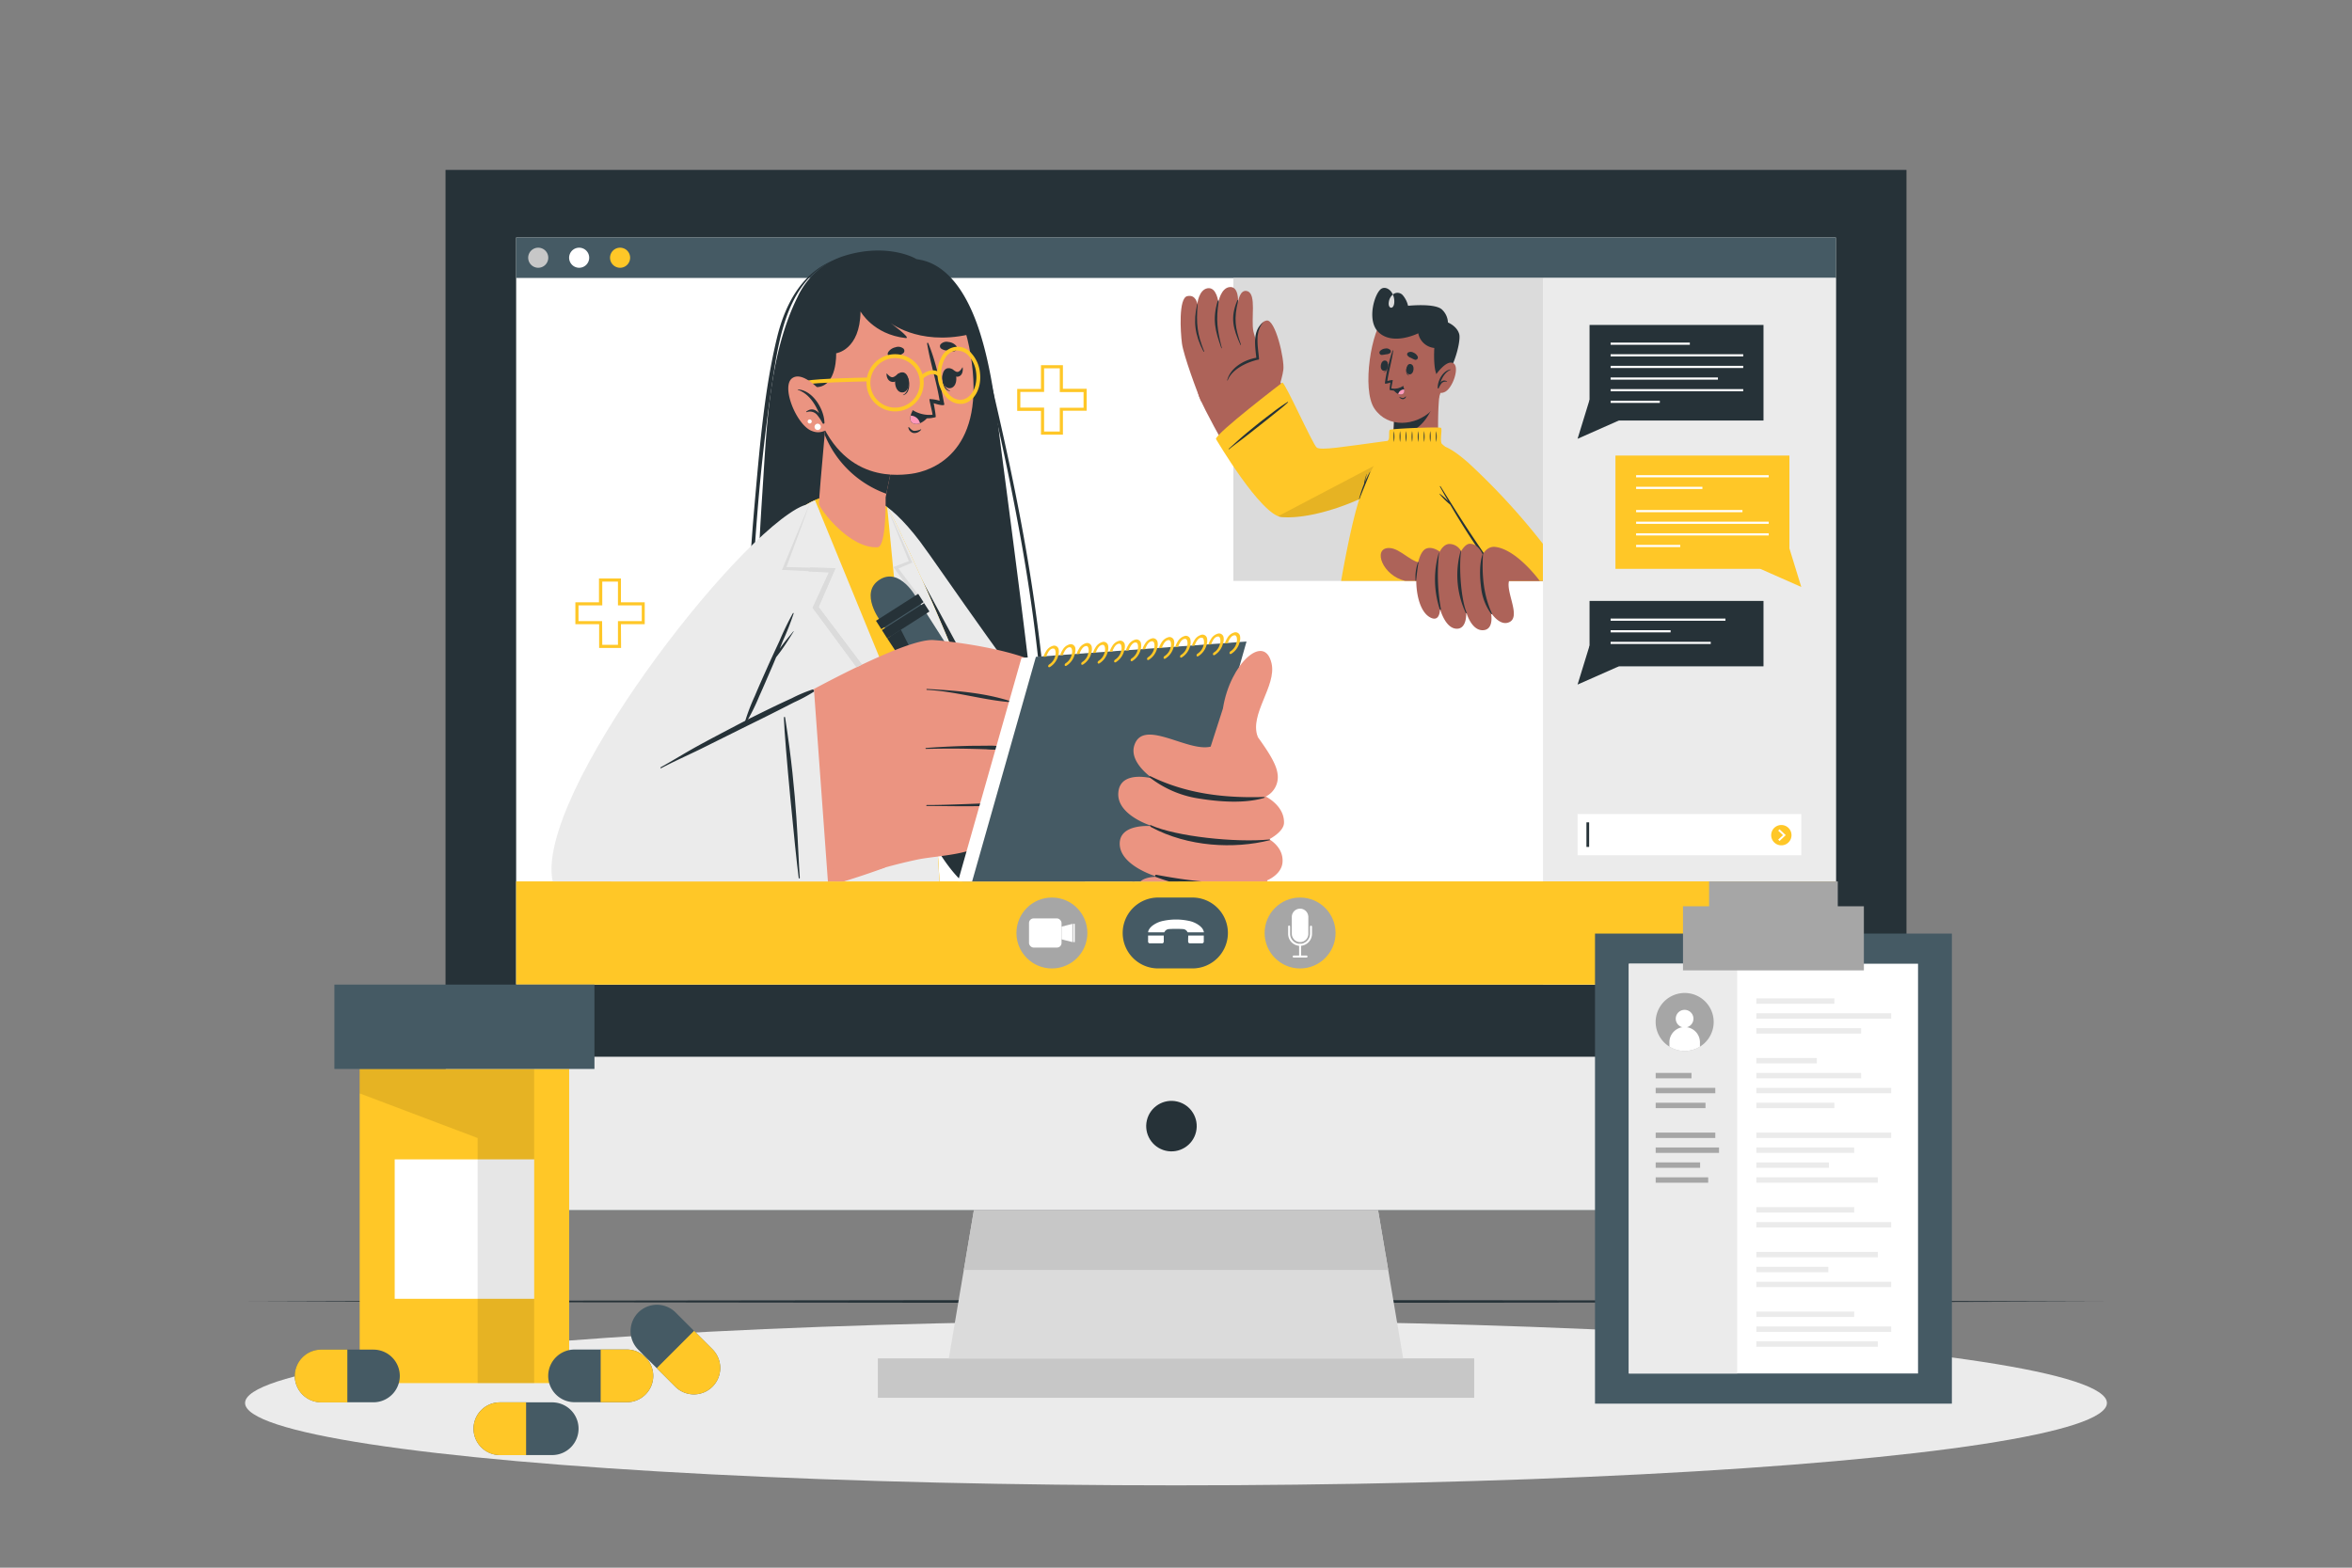 <svg xmlns="http://www.w3.org/2000/svg" xmlns:xlink="http://www.w3.org/1999/xlink" viewBox="0 0 750 500"><rect x="0" y="0" width="750" height="500" fill="#808080" stroke="none"/><defs><clipPath id="freepik--clip-path--inject-108"><rect x="164.59" y="75.76" width="327.44" height="205.35" style="fill:none"></rect></clipPath></defs><g id="freepik--Desk--inject-108"><polygon points="79.27 415.09 153.2 414.85 227.13 414.76 375 414.59 522.87 414.76 596.8 414.85 670.73 415.09 596.8 415.34 522.87 415.42 375 415.59 227.13 415.42 153.2 415.33 79.27 415.09" style="fill:#263238"></polygon></g><g id="freepik--Shadow--inject-108"><ellipse cx="375" cy="447.47" rx="296.85" ry="26.27" style="fill:#ebebeb"></ellipse></g><g id="freepik--Device--inject-108"><rect x="142.07" y="54.19" width="465.86" height="331.8" style="fill:#263238"></rect><rect x="164.59" y="75.76" width="420.82" height="238.26" style="fill:#fff"></rect><rect x="142.07" y="337.04" width="465.86" height="48.94" style="fill:#ebebeb"></rect><rect x="279.92" y="433.25" width="190.17" height="12.56" style="fill:#c7c7c7"></rect><polygon points="447.44 433.26 302.56 433.26 306.24 411.47 306.42 410.44 306.76 408.4 306.93 407.37 307.29 405.32 307.33 405.01 307.46 404.3 307.81 402.25 307.98 401.22 310.55 386 439.44 386 441.87 400.36 442 401.05 442.4 403.43 442.51 404.12 442.66 405.01 442.92 406.5 443.03 407.2 443.43 409.59 443.55 410.27 447.44 433.26" style="fill:#dbdbdb"></polygon><rect x="164.59" y="75.76" width="420.82" height="12.89" style="fill:#455a64"></rect><path d="M174.83,82.2A3.2,3.2,0,1,1,171.64,79,3.19,3.19,0,0,1,174.83,82.2Z" style="fill:#c7c7c7"></path><path d="M187.88,82.2A3.2,3.2,0,1,1,184.69,79,3.19,3.19,0,0,1,187.88,82.2Z" style="fill:#fff"></path><path d="M200.93,82.2A3.2,3.2,0,1,1,197.74,79,3.19,3.19,0,0,1,200.93,82.2Z" style="fill:#FFC727"></path><circle cx="374.86" cy="358.22" r="8.08" transform="matrix(0.23, -0.97, 0.97, 0.23, -60.14, 640.39)" style="fill:#263238"></circle><polygon points="442.66 405.01 307.33 405.01 307.46 404.3 307.81 402.25 307.98 401.22 310.55 386 439.44 386 441.87 400.36 442 401.05 442.4 403.43 442.51 404.12 442.66 405.01" style="fill:#c7c7c7"></polygon><rect x="492.03" y="88.65" width="93.39" height="225.38" style="fill:#ebebeb"></rect><polygon points="515.13 181.43 570.6 181.43 570.6 145.3 515.13 145.3 515.13 145.3 515.13 181.43 515.13 181.43" style="fill:#FFC727"></polygon><rect x="521.72" y="151.55" width="42.29" height="0.69" style="fill:#fff"></rect><rect x="521.72" y="155.26" width="21.14" height="0.69" style="fill:#fff"></rect><rect x="521.72" y="162.67" width="33.91" height="0.69" style="fill:#fff"></rect><rect x="521.72" y="166.38" width="42.29" height="0.69" style="fill:#fff"></rect><rect x="521.72" y="170.09" width="42.29" height="0.69" style="fill:#fff"></rect><rect x="521.72" y="173.79" width="14.07" height="0.69" style="fill:#fff"></rect><polygon points="570.57 174.8 574.39 187.21 561.23 181.39 570.57 174.8" style="fill:#FFC727"></polygon><rect x="506.87" y="103.64" width="55.47" height="30.48" style="fill:#263238"></rect><polygon points="506.87 127.53 503.05 139.95 516.21 134.12 506.87 127.53" style="fill:#263238"></polygon><rect x="513.59" y="109.27" width="25.26" height="0.69" style="fill:#fff"></rect><rect x="513.59" y="112.98" width="42.29" height="0.69" style="fill:#fff"></rect><rect x="513.59" y="116.68" width="42.29" height="0.69" style="fill:#fff"></rect><rect x="513.59" y="120.39" width="34.22" height="0.69" style="fill:#fff"></rect><rect x="513.59" y="124.1" width="42.29" height="0.69" style="fill:#fff"></rect><rect x="513.59" y="127.81" width="15.69" height="0.69" style="fill:#fff"></rect><rect x="506.87" y="191.66" width="55.47" height="20.86" style="fill:#263238"></rect><polygon points="506.87 205.93 503.05 218.34 516.21 212.52 506.87 205.93" style="fill:#263238"></polygon><rect x="513.59" y="197.29" width="36.62" height="0.69" style="fill:#fff"></rect><rect x="513.59" y="201" width="19.13" height="0.69" style="fill:#fff"></rect><rect x="513.59" y="204.7" width="31.93" height="0.69" style="fill:#fff"></rect><rect x="503.05" y="259.63" width="71.34" height="13.14" style="fill:#fff"></rect><path d="M571.27,266.36a3.24,3.24,0,1,1-3.23-3.23A3.24,3.24,0,0,1,571.27,266.36Z" style="fill:#FFC727"></path><polygon points="567.44 264.49 569.44 266.36 567.44 268.23 567.03 267.79 568.55 266.36 567.03 264.93 567.44 264.49" style="fill:#fff"></polygon><rect x="505.88" y="262.28" width="0.86" height="7.84" style="fill:#263238"></rect><rect x="164.59" y="281.11" width="420.82" height="32.92" style="fill:#FFC727"></rect><circle cx="335.43" cy="297.57" r="11.31" style="fill:#a6a6a6"></circle><rect x="342.2" y="294.66" width="0.52" height="5.81" style="fill:#fff"></rect><polygon points="341.97 294.66 341.97 300.47 339.29 299.79 338.51 299.59 338.51 295.54 340.53 295.03 341.97 294.66" style="fill:#fff"></polygon><rect x="328.13" y="292.92" width="10.37" height="9.3" rx="1.46" style="fill:#fff"></rect><circle cx="414.57" cy="297.57" r="11.31" style="fill:#a6a6a6"></circle><path d="M414.58,305.4a.32.32,0,0,1-.32-.32v-3.73a.32.32,0,0,1,.32-.32.32.32,0,0,1,.32.32v3.73A.32.32,0,0,1,414.58,305.4Z" style="fill:#fff"></path><path d="M416.62,305.4h-4.09a.32.32,0,0,1-.32-.32.33.33,0,0,1,.32-.32h4.09a.33.33,0,0,1,.32.32A.32.32,0,0,1,416.62,305.4Z" style="fill:#fff"></path><path d="M417.2,292.36v5.43a2.62,2.62,0,0,1-5,1.16,2.51,2.51,0,0,1-.27-1.16v-5.43a2.63,2.63,0,0,1,5.25-.13Z" style="fill:#fff"></path><path d="M414.57,301.67a3.82,3.82,0,0,1-3.81-3.82v-2.29a.32.32,0,1,1,.63,0v2.29a3.16,3.16,0,0,0,1,2.3,3.11,3.11,0,0,0,2.34.87,3.26,3.26,0,0,0,3-3.28v-2.18a.32.32,0,0,1,.32-.32.32.32,0,0,1,.32.32v2.18a3.86,3.86,0,0,1-3.64,3.92Z" style="fill:#fff"></path><path d="M380.28,308.87H369.35A11.3,11.3,0,0,1,358,297.57h0a11.31,11.31,0,0,1,11.31-11.31h10.93a11.31,11.31,0,0,1,11.31,11.31h0A11.31,11.31,0,0,1,380.28,308.87Z" style="fill:#455a64"></path><g id="freepik--IaQ7Yo--inject-108"><path d="M366.11,297.37a2,2,0,0,1,.34-1l.27-.41.6-.6c.23-.16.45-.34.69-.49a8.56,8.56,0,0,1,3.12-1.21,19.63,19.63,0,0,1,7.75,0,8.41,8.41,0,0,1,3.08,1.19c.24.16.47.34.71.51l.57.57a3.27,3.27,0,0,1,.67,1.43h-5.07a.2.2,0,0,1-.2-.12,1.68,1.68,0,0,0-1.44-.92,36.38,36.38,0,0,0-4.43,0,1.71,1.71,0,0,0-1.44.93c0,.07-.07.12-.17.12h-5.05Z" style="fill:#fff"></path><path d="M366.1,300.23v-1.72c0-.05,0-.09,0-.12h5c0,.12,0,.24,0,.37v1.47a.56.56,0,0,1-.64.64h-3.74A.57.57,0,0,1,366.1,300.23Z" style="fill:#fff"></path><path d="M378.87,300.26c0-.63,0-1.26.05-1.88h4.94a.37.37,0,0,1,0,.11v1.75a.55.55,0,0,1-.61.62h-3.78A.55.55,0,0,1,378.87,300.26Z" style="fill:#fff"></path></g></g><g id="freepik--character-2--inject-108"><rect x="393.3" y="88.65" width="98.72" height="96.63" style="fill:#dbdbdb"></rect><path d="M446.5,150.25c-7.36,7-22.47,13.86-36.68,14.19-8,.19-24.05-30.41-27.1-37.06-5.1-11.09,14.77-13.8,19.37-12.71,5.73,1.36,14.46,26.62,17.62,29.23,1.11.92,16.63-1.16,23.2-2.48C449.93,140,450.29,146.65,446.5,150.25Z" style="fill:#ad6359"></path><path d="M383.09,128.08c-1.21-2.57-5.71-14.84-6.19-18.53s-1.12-14.43,1.67-15.09,3.23,2.47,3.23,2.47.45-4.58,3.32-5,3.39,4.48,3.39,4.48.8-4.66,3.69-4.86,2.59,4.79,2.59,4.79.54-4.29,3-3.46c2.95,1,1.06,8.82,1.9,12.86.19.91,5.21,18.3,5.21,18.3Z" style="fill:#ad6359"></path><path d="M394.81,95.92c-1.37,5.75-1,8.51.9,14,0,.11-.12.19-.17.08-2.32-5.23-3.32-8.61-1-14.17C394.65,95.57,394.88,95.65,394.81,95.92Z" style="fill:#263238"></path><path d="M388.62,96c-.9,6.09-.5,9.08,1,15,0,.09-.12.13-.15.05-2-5.67-2.91-9.07-1.2-15C388.39,95.7,388.67,95.69,388.62,96Z" style="fill:#263238"></path><path d="M381.89,97.22c-.46,6-.16,9.26,2.08,14.81,0,.13-.14.22-.2.1-2.83-5.44-3.23-9.55-2.07-14.9C381.78,96.86,381.91,96.85,381.89,97.22Z" style="fill:#263238"></path><path d="M406.31,128.23s2.5-7,2.92-10.28-2.53-16.2-5.35-15.72c-3.64.62-3.4,8.4-2.79,12.2,0,0-8.43,1.42-9.46,7S406.31,128.23,406.31,128.23Z" style="fill:#ad6359"></path><path d="M402.94,102.73c-2.92,3-1.79,7.89-1.47,11.62a.34.34,0,0,1-.41.38c-3.5.83-8.18,3-9.57,6.55a.08.08,0,0,1-.16,0c1-4,5.4-6.51,9.28-7.18-.39-3.82-1.3-8.81,2.3-11.35A0,0,0,0,1,402.94,102.73Z" style="fill:#263238"></path><path d="M408.93,122s-21.22,16.2-21.19,18c0,0,14.35,24.44,21,24.94,10,.74,25.47-4.9,34.58-11.14,9.75-6.68,10.4-14.69-1.83-13.06-13.16,1.76-20.32,3-21.61,2S410,122.4,408.93,122Z" style="fill:#FFC727"></path><path d="M410.61,128.19a58.69,58.69,0,0,0-4.95,3.48c-1.62,1.21-3.23,2.44-4.8,3.71s-3.15,2.55-4.68,3.87-2.91,2.62-4.38,3.91c-.07.06,0,.17.1.12,1.58-1.25,3.21-2.44,4.81-3.67s3.17-2.49,4.77-3.74,3.16-2.51,4.74-3.78,3.08-2.43,4.5-3.77C410.79,128.25,410.69,128.15,410.61,128.19Z" style="fill:#263238"></path><path d="M443.32,153.8c-9.11,6.24-24.61,11.88-34.58,11.14a3.89,3.89,0,0,1-1.17-.3L450,142.36C452,144.88,449.45,149.6,443.32,153.8Z" style="opacity:0.1"></path><path d="M445.88,147.56c3.32,1.2,9.77-3.35,12.56-7.32.19-.27.09-3.37.15-7.15.05-2.29.15-4.85.42-7.17l-15,1.89a37.34,37.34,0,0,1,.4,9.07,4.46,4.46,0,0,1-.21.94c0,.05,0,.1,0,.16C443.69,139.75,442.67,146.41,445.88,147.56Z" style="fill:#ad6359"></path><path d="M458.16,126c-.85,3.13-4.2,12.95-12.48,12.2a10,10,0,0,1-1.49-.25c0-.06,0-.11,0-.16a4.46,4.46,0,0,0,.21-.94,37.34,37.34,0,0,0-.4-9.07Z" style="fill:#263238"></path><path d="M460.68,107.21c1.75,5.14-.52,20.23-4.11,23.69-5.21,5-14,5.75-18.28-.56-4.19-6.11-.88-25.72,3.16-28.89C447.38,96.78,458.1,99.61,460.68,107.21Z" style="fill:#ad6359"></path><path d="M456.93,130.74h0" style="fill:none;stroke:#f3a59c;stroke-linecap:round;stroke-linejoin:round;stroke-width:0px"></path><path d="M448.6,117s.08.06.07.1c-.18,1-.22,2.2.65,2.67,0,0,0,.07,0,.06C448.21,119.53,448.27,118,448.6,117Z" style="fill:#263238"></path><path d="M449.67,116.09c1.65.11,1.3,3.41-.23,3.31S448.28,116,449.67,116.09Z" style="fill:#263238"></path><path d="M442.6,116.16s-.09,0-.09.09c-.08,1-.34,2.18-1.3,2.42,0,0,0,.06,0,.06C442.36,118.69,442.69,117.15,442.6,116.16Z" style="fill:#263238"></path><path d="M441.8,115c-1.63-.3-2.11,3-.6,3.26S443.16,115.25,441.8,115Z" style="fill:#263238"></path><path d="M451.13,114.72a10.7,10.7,0,0,1-1.23-.59,2.18,2.18,0,0,1-1.14-.83.71.71,0,0,1,.2-.84,1.76,1.76,0,0,1,1.76,0,2.56,2.56,0,0,1,1.35,1.26A.75.75,0,0,1,451.13,114.72Z" style="fill:#263238"></path><path d="M440.7,113.2A10.07,10.07,0,0,0,442,113a2.14,2.14,0,0,0,1.34-.47.7.7,0,0,0,.05-.85,1.75,1.75,0,0,0-1.69-.51,2.53,2.53,0,0,0-1.65.81A.74.74,0,0,0,440.7,113.2Z" style="fill:#263238"></path><path d="M448.26,126.44c-.28.21-.55.51-.93.51a2.75,2.75,0,0,1-1.07-.38s-.07,0-.05.05a1.37,1.37,0,0,0,1.24.69,1.09,1.09,0,0,0,.9-.82S448.29,126.41,448.26,126.44Z" style="fill:#263238"></path><path d="M447.51,123.26a3.51,3.51,0,0,1-2.49,1.31,4.86,4.86,0,0,1-1.26-.08l-.24,0-.22-.06a.27.27,0,0,1-.18-.25h0a.29.29,0,0,1,0-.1h0v-.09c.06-.79.26-2,.26-2-.3.12-1.84.62-1.77.21a52.88,52.88,0,0,1,2.47-10.39.09.09,0,0,1,.18,0c-.41,3.27-1.4,6.45-1.87,9.73a6.21,6.21,0,0,1,1.7-.33c.11.05-.43,2.29-.43,2.65,0,0,0,0,0,0a4.86,4.86,0,0,0,3.72-.74C447.5,123.11,447.58,123.19,447.51,123.26Z" style="fill:#263238"></path><path d="M444.28,124.27a4.13,4.13,0,0,0,1.58,1.39,2,2,0,0,0,1.13.14c.83-.17.89-.92.78-1.57a4.68,4.68,0,0,0-.3-1A5.38,5.38,0,0,1,444.28,124.27Z" style="fill:#263238"></path><path d="M445.86,125.66a2,2,0,0,0,1.13.14c.83-.17.89-.92.78-1.57A1.91,1.91,0,0,0,445.86,125.66Z" style="fill:#ff99ba"></path><path d="M439.5,105.87c4.58,4.55,12.75.43,12.75.43a5.8,5.8,0,0,0,5.12,4.68s-.6,9.06,1.74,9.47c3.57.63,6.89-11.26,6.21-13.85s-3.6-3.75-3.6-3.75a6,6,0,0,0-1.78-4C457.85,96.57,449,97.53,449,97.53a7.94,7.94,0,0,0-1.62-3.29,2.24,2.24,0,0,0-3.23-.3,5.25,5.25,0,0,1,.46,2.35c-.06,2.67-2.18,2.28-1.73-.07a3.73,3.73,0,0,1,1.27-2.28c-.76-1.73-2.38-2.54-3.57-1.91C438.41,93.18,435.68,102.08,439.5,105.87Z" style="fill:#263238"></path><path d="M457.86,119.53s3.34-4.89,5.55-3.7-.25,8.25-2.83,9.24a2.64,2.64,0,0,1-3.54-1.38Z" style="fill:#ad6359"></path><path d="M462.65,117.83a0,0,0,0,1,0,.07c-1.81.76-2.74,2.45-3.39,4.2a1.45,1.45,0,0,1,2.17-.42s0,.11-.05.1a1.63,1.63,0,0,0-1.78.58,8,8,0,0,0-.83,1.45c-.09.16-.38.08-.32-.11l0,0C458.41,121.35,460.17,118.09,462.65,117.83Z" style="fill:#263238"></path><path d="M479.83,185.29c-5.43-18.1-12.88-37.95-20.07-43.73-.68-1,.22-4.72-.26-5.1s-15.86.25-16.31.63,0,2.67-.49,3.26a114.21,114.21,0,0,0-8.29,16.07c-2.27,5.76-4.74,17.32-6.76,28.87Z" style="fill:#FFC727"></path><path d="M458,137.48a11.91,11.91,0,0,0,0,3.51,11.07,11.07,0,0,0,0-3.51Z" style="fill:#263238"></path><path d="M456.06,137.48a11.07,11.07,0,0,0,0,3.51,11.07,11.07,0,0,0,0-3.51Z" style="fill:#263238"></path><path d="M454.14,137.48a11.07,11.07,0,0,0,0,3.51,11.91,11.91,0,0,0,0-3.51Z" style="fill:#263238"></path><path d="M452.21,137.48a11.91,11.91,0,0,0,0,3.51,10.33,10.33,0,0,0,.14-1.75A11.5,11.5,0,0,0,452.21,137.48Z" style="fill:#263238"></path><path d="M450.29,137.48a11.5,11.5,0,0,0-.14,1.76,10.33,10.33,0,0,0,.14,1.75,11.91,11.91,0,0,0,0-3.51Z" style="fill:#263238"></path><path d="M448.36,137.48a11.91,11.91,0,0,0,0,3.51,9.39,9.39,0,0,0,.14-1.75A10.36,10.36,0,0,0,448.36,137.48Z" style="fill:#263238"></path><path d="M446.44,137.48a11.07,11.07,0,0,0,0,3.51,11.07,11.07,0,0,0,0-3.51Z" style="fill:#263238"></path><path d="M444.52,137.48a11.07,11.07,0,0,0,0,3.51,11.91,11.91,0,0,0,0-3.51Z" style="fill:#263238"></path><path d="M436.86,150.49a29.89,29.89,0,0,0-1.58,3.15c0-.22.09-.45.13-.68.12-.6.28-1.21.45-1.8,0,0,0,0-.05,0a12.33,12.33,0,0,0-.58,1.78,10.32,10.32,0,0,0-.24,1.37c-.06.14-.13.28-.18.43a42.08,42.08,0,0,0-1.43,4.37c0,.1.12.13.15,0,1.09-2.89,2.34-5.71,3.41-8.61C437,150.47,436.88,150.45,436.86,150.49Z" style="fill:#263238"></path><path d="M492,174.31c-10.34-14-24-27.3-30.48-30.63-7.8-4-1.77,10.93,3.18,19.63,4,7.09,12.9,19,12.33,19.34s-2.47-4.43-5.4-4.91c-3.36-.56-17.63,0-17.39,2,.09.83,1.05,2.85,2.67,5.54H492Z" style="fill:#ad6359"></path><path d="M492,185.26V173.45a215.81,215.81,0,0,0-23.83-25.89c-9.23-8.1-14.74-8.51-7.85,7.87A100.21,100.21,0,0,0,476.58,182s-9.83,1.86-15.6,3.27Z" style="fill:#FFC727"></path><path d="M459.05,157.44a20.61,20.61,0,0,1,2.16,1.8l.57.58c-.9-1.53-1.78-3.07-2.62-4.63a.1.1,0,1,1,.18-.09c2.5,4,5,8,7.51,11.89s5.14,7.73,7.74,11.57c1.48,2.18,2.9,4.41,4.39,6.58.06.08-.08.17-.14.09-1.43-1.84-2.91-3.64-4.28-5.53s-2.64-3.73-3.91-5.63q-3.91-5.83-7.48-11.88l-.71-1.2c-.2-.19-.41-.36-.61-.53-.35-.3-.69-.61-1-.92a22,22,0,0,1-1.83-2S459,157.4,459.05,157.44Z" style="fill:#263238"></path><path d="M476.88,174.44c-2.8-.36-4.07,2.48-4.07,2.48s-1.25-3.49-4.12-3.49c-1.48,0-2.77,2.37-2.77,2.37a4.29,4.29,0,0,0-3.8-2.31c-2,.13-3,2.48-3,2.48s-2.3-1.82-4.33-1c-4.12,1.62-4.84,19.11,1.5,22.07,3,1.38,2.89-2.9,2.89-2.9s1.57,6.14,5.17,6.38,3.19-5.32,3.19-5.32,1.57,5.93,5.33,5.8,2.55-5.62,2.55-5.62,2.48,4,5.33,3.24c4.72-1.25-.62-9.52.45-13.33H491S483.84,175.36,476.88,174.44Z" style="fill:#ad6359"></path><path d="M454.26,179.49c-3.94.65-7.59-4.79-11.44-4.71-5.22.1-1.9,8.92,5.29,10.47l6.13,0Z" style="fill:#ad6359"></path><path d="M458.89,176.32c0-.06-.08-.08-.09,0a30.39,30.39,0,0,0,.33,18.06c.07.18.4.15.36-.06A62.29,62.29,0,0,1,458.89,176.32Z" style="fill:#263238"></path><path d="M465.89,175.72a.07.07,0,0,0-.13,0,28.49,28.49,0,0,0,1.59,19.67c.11.21.42.3.31,0C465.92,191.15,465.17,181.33,465.89,175.72Z" style="fill:#263238"></path><path d="M475.77,195.74c-2.74-6-3.27-12.36-2.88-18.92,0-.09-.11-.09-.14,0-1.06,3.16-.88,7.37-.45,10.64a17.42,17.42,0,0,0,3.26,8.4C475.63,195.94,475.83,195.87,475.77,195.74Z" style="fill:#263238"></path><path d="M452.18,179.32a13.9,13.9,0,0,0-.78,5.9c0,.09.15.11.16,0,.12-1,.41-4.06.78-5.88C452.36,179.28,452.22,179.24,452.18,179.32Z" style="fill:#263238"></path></g><g id="freepik--character-1--inject-108"><g style="clip-path:url(#freepik--clip-path--inject-108)"><path d="M243.12,156.91c-1.42,21.64-2.52,43.93-.61,65.55,1.48,16.85,8.41,30.78,25.86,35.1,16.18,4,39.3,3.94,53.14-6.67,6.44-4.95,8.74-12,8.4-19.94-.47-11-8.58-71.5-11-90.35-1.45-11.49-2.86-23.13-6.34-34.25-7.31-23.33-18.81-23.26-20.4-23.74-1.37-.9-10.16-4.93-22.77-1.06a24.49,24.49,0,0,0-15.06,13.14C245.11,113.25,244.47,136.65,243.12,156.91Z" style="fill:#263238"></path><path d="M295.72,85.87c13.77,6.61,16.91,21.75,20.12,35.33,4.47,18.9,8.61,37.88,11.83,57,1.55,9.21,2.89,18.46,4,27.73,1,8.88,2.65,18.36,2,27.32-1.14,14.8-14.77,21.4-27.92,23.37a.5.5,0,0,1-.18-1c7.49-1.4,15.15-3.4,20.77-8.89,7.22-7,6.49-16.34,5.74-25.59-1.27-15.76-3.44-31.43-6.17-47s-6-31.07-9.54-46.49c-3.36-14.68-5.71-34-20.66-41.59C295.5,86,295.58,85.8,295.72,85.87Z" style="fill:#263238"></path><path d="M247.8,107.57c2.75-11.29,8.75-22.26,20.7-25.42,0,0,0,0,0,0-15.46,4.75-19.39,21.54-21.59,35.59q-3.46,22.15-5.29,44.54c-1.18,14.34-2.06,28.79-1.93,43.19.14,15.53,2.8,30.11,11.83,43a.26.26,0,0,1-.39.33c-8.92-10.45-11.77-24.74-12.35-38.1-.77-17.6.56-35.47,2.12-53C242.39,141.09,243.85,123.84,247.8,107.57Z" style="fill:#263238"></path><path d="M378.52,235.59l-8.27,57.32s-43.19.75-60-9.12c-20.38-12-38.76-86.31-40.9-98.35-3.52-19.77.71-30.45,10.38-25.68,3.76,1.82,8.35,6,13.61,12.92,5.51,7.22,36.27,53.06,46.95,62.7C346.29,240.77,378.52,235.59,378.52,235.59Z" style="fill:#ebebeb"></path><path d="M360,288.75c1-8.51,6.21-43.18,7.85-50.59.11-.52.46-.57.41,0-2.29,25.56-6.54,42.34-7.92,50.63C360.33,289,360,289,360,288.75Z" style="fill:#263238"></path><path d="M352.09,292.44c-13.87-.82-32.19-3-41.82-8.65-20.38-12-38.76-86.31-40.9-98.35-3.52-19.77.71-30.45,10.38-25.68a9.83,9.83,0,0,1,.9.48Z" style="fill:#263238"></path><path d="M299.59,281.1,297,238.19s11.54-12.77,9-24.3c-1.29-5.84-21.21-50.24-23.16-52.06-7.85-7.31-21.09-4.4-26.52-.29C226.22,184.29,205,233.11,194.82,281.1Z" style="fill:#FFC727"></path><path d="M299.59,281.1,297,238.19s11.54-12.77,9-24.3c-1.29-5.84-21.21-50.24-23.16-52.06-7.85-7.31-21.09-4.4-26.52-.29C226.22,184.29,205,233.11,194.82,281.1Z" style="fill:#FFC727"></path><path d="M297,238.2l2.56,42.91H194.83c10.17-48,31.39-96.82,61.49-119.57.39-.29.82-.57,1.28-.85l.78-.44c.3-.17.62-.32,1-.48l.5-.22,29.86,72.83-6.81-70.52c1.65,1.76,14,28.9,20,43.51a.34.34,0,0,1,.06.12l.93,2.33c.11.28.22.56.33.82.16.43.32.85.47,1.23a39,39,0,0,1,1.35,4C308.57,225.42,297,238.2,297,238.2Z" style="fill:#ebebeb"></path><path d="M258.38,160.25c-2.55,7.1-5.21,14.16-7.81,21.24l-.44-.67,15.31.37,1,0-.41.94-5.17,11.92-.1-.84,14.94,19.89,7.47,9.95,7.4,10-1.73.5,1.7-21.27c.54-7.1,1.2-14.18,1.81-21.27l.13.44-7.2-10.06-.38-.55.61-.23,4.69-1.8-.23.55c-2.37-5.83-4.77-11.65-7.08-17.51,2.66,5.71,5.24,11.45,7.85,17.18l.17.39-.4.17-4.62,2,.22-.78,7.44,9.89.14.19,0,.25c-.45,7.1-.86,14.2-1.4,21.3l-1.52,21.29-.18,2.55-1.54-2-7.45-10-7.39-10-14.77-20-.3-.4.21-.44,5.46-11.8.6,1-15.29-.74-.71,0,.27-.63C252.57,174.17,255.41,167.19,258.38,160.25Z" style="fill:#dbdbdb"></path><path d="M282.41,158.65s.31,15.7-2.55,15.88c-8.8.56-18.22-11.81-18.7-13.74-.12-.49.95-12.65,1.8-22.09.55-6.08,1-11,1-11L286,141.18l-3.37,16.3Z" style="fill:#eb9481"></path><path d="M286,141.18l-3.37,16.3A33.38,33.38,0,0,1,263,138.7c.55-6.08,1-11,1-11l2.78,1.58Z" style="fill:#263238"></path><path d="M309.89,115.77c3.83,29-13.08,34.53-19.33,35.35-5.67.74-25.07,2.55-31.87-25.86S264.14,85.92,277,83.53,306.06,86.81,309.89,115.77Z" style="fill:#eb9481"></path><path d="M304,112.07a16.9,16.9,0,0,1-2-.29,3.26,3.26,0,0,1-2-.69,1,1,0,0,1-.07-1.27,2.56,2.56,0,0,1,2.49-.75,3.74,3.74,0,0,1,2.46,1.19A1.1,1.1,0,0,1,304,112.07Z" style="fill:#263238"></path><path d="M284.37,113.94a18.76,18.76,0,0,0,1.95-.54,3.29,3.29,0,0,0,1.88-.92,1.05,1.05,0,0,0-.08-1.27,2.6,2.6,0,0,0-2.58-.45,3.74,3.74,0,0,0-2.28,1.49A1.1,1.1,0,0,0,284.37,113.94Z" style="fill:#263238"></path><path d="M289.66,120.67c0-.08-.15.11-.14.19.24,2,.17,4.28-1.57,5.09-.05,0,0,.12,0,.11C290.14,125.56,290.2,122.5,289.66,120.67Z" style="fill:#263238"></path><path d="M287.72,118.75c-3.21,0-2.92,6.44,0,6.42S290.4,118.72,287.72,118.75Z" style="fill:#263238"></path><path d="M286.47,119.15c-.54.38-1.06,1-1.73,1.15s-1.4-.53-1.94-1.16c-.06-.06-.11,0-.11.08,0,1.23.57,2.47,1.89,2.6s2-1,2.28-2.27C286.9,119.32,286.69,119,286.47,119.15Z" style="fill:#263238"></path><path d="M300.57,119.58c0-.08.16.09.16.17,0,2,.36,4.27,2.19,4.86a.06.06,0,0,1,0,.11C300.7,124.49,300.26,121.47,300.57,119.58Z" style="fill:#263238"></path><path d="M302.27,117.43c3.18-.36,3.68,6,.73,6.38S299.59,117.74,302.27,117.43Z" style="fill:#263238"></path><path d="M303.63,117.75c.54.3,1.08.88,1.69.87s1.17-.74,1.57-1.44c0-.07.09,0,.1.07.13,1.22-.18,2.52-1.34,2.85s-1.92-.69-2.31-1.89C303.27,118,303.42,117.63,303.63,117.75Z" style="fill:#263238"></path><path d="M289.84,136.25c.48.47,1,1.11,1.68,1.17a5.12,5.12,0,0,0,2.13-.5c.07,0,.13,0,.09.1a2.66,2.66,0,0,1-2.52,1.08,2.11,2.11,0,0,1-1.57-1.76C289.62,136.23,289.77,136.19,289.84,136.25Z" style="fill:#263238"></path><path d="M297.73,128.6s.58,2.94.66,4.34c0,.13-.33.21-.8.27h0a6.67,6.67,0,0,1-6.61-2.11c-.1-.13.07-.29.2-.21a10,10,0,0,0,6.17,1.39c.08-.39-1.16-5-.94-5a12.28,12.28,0,0,1,3.22.53c-1-6.16-3-12.11-4-18.26a.19.19,0,0,1,.36-.11c2.55,6.08,3.89,13.15,5.12,19.49C301.24,129.69,298.3,128.8,297.73,128.6Z" style="fill:#263238"></path><path d="M296,132.89a6.68,6.68,0,0,1-2.65,2.11,3,3,0,0,1-1.82.14c-1.33-.33-1.38-1.54-1.15-2.58A6.91,6.91,0,0,1,291,131,8.64,8.64,0,0,0,296,132.89Z" style="fill:#263238"></path><path d="M293.37,135a3,3,0,0,1-1.82.14c-1.33-.33-1.38-1.54-1.15-2.58A3.12,3.12,0,0,1,293.37,135Z" style="fill:#ff99ba"></path><path d="M260.3,123.49c6.76-.17,6.33-10.82,6.33-10.82s7.64-1,7.77-13.35c0,0,4,7.34,14.38,8.5,2.21.25-5.35-5.2-5.35-5.2s9.1,7.69,25.38,4.09c1.16-.26-1.91-17.46-15-22.91s-24.53-1.7-32.2,6.69c0,0-9.28,4.66-10,13.62S257.67,123.55,260.3,123.49Z" style="fill:#263238"></path><path d="M285.38,131.21a9.12,9.12,0,1,1,8.91-11.31h0a9.13,9.13,0,0,1-8.91,11.31Zm.11-17a7.64,7.64,0,0,0-1.95.23,7.9,7.9,0,1,0,1.95-.23Z" style="fill:#FFC727"></path><path d="M306.16,128.79c-3.49,0-6.63-3.61-7.15-8.34a10.82,10.82,0,0,1,1.21-6.55,5.68,5.68,0,0,1,9.67-1.07A10.84,10.84,0,0,1,312.5,119c.56,5-2,9.4-5.74,9.81Q306.46,128.79,306.16,128.79Zm-.81-17a3.44,3.44,0,0,0-.46,0,4.84,4.84,0,0,0-3.61,2.65,9.65,9.65,0,0,0-1.06,5.81c.48,4.33,3.34,7.58,6.41,7.24s5.14-4.14,4.66-8.47a9.61,9.61,0,0,0-2.31-5.43A5,5,0,0,0,305.35,111.82Z" style="fill:#FFC727"></path><path d="M294.1,121l-.88-.84c1.24-1.31,4.25-3.22,6.73-1.09l-.8.92C296.94,118.07,294.21,120.86,294.1,121Z" style="fill:#FFC727"></path><path d="M254,127.79l-1.13-.44c.2-.53,2.06-5.21,4.72-5.94,2.49-.69,18.9-1,19.59-1l0,1.22c-4.7.08-17.36.4-19.28.93C256.13,123.07,254.47,126.51,254,127.79Z" style="fill:#FFC727"></path><path d="M263.59,126.88s-6.78-8.82-10.81-6.37,1.35,15.45,6.28,17a4.94,4.94,0,0,0,6.5-3Z" style="fill:#eb9481"></path><path d="M254.41,124.2a.07.07,0,0,0,0,.13c3.47,1.23,5.4,4.3,6.8,7.51-1.07-1.21-2.48-1.84-4.11-.56a.11.11,0,0,0,.1.18,3,3,0,0,1,3.39.91,14.88,14.88,0,0,1,1.72,2.63c.17.3.72.11.58-.23l0-.08C262.73,130.35,259.09,124.43,254.41,124.2Z" style="fill:#263238"></path><path d="M261.74,136.14a1,1,0,1,1-1-1A1,1,0,0,1,261.74,136.14Z" style="fill:#fff"></path><path d="M258.85,134.42a.65.65,0,0,1-1.3,0,.65.65,0,0,1,1.3,0Z" style="fill:#fff"></path><path d="M280.77,198.1s-6.85-9-.32-13.2,11.85,5.85,11.85,5.85Z" style="fill:#455a64"></path><path d="M334.94,257.57h0l.95,11.05.34,3.64-3.2-1.81-9.62-5.53h0l-42.87-67.2,11.54-7.36,42.87,67.21Z" style="fill:#455a64"></path><polygon points="335.9 268.63 336.23 272.28 333.03 270.46 335.9 268.63" style="fill:#37474f"></polygon><rect x="278.93" y="193.44" width="15.97" height="3.17" transform="translate(-59.86 184.95) rotate(-32.54)" style="fill:#263238"></rect><rect x="280.81" y="196.39" width="15.97" height="3.17" transform="translate(-61.15 186.44) rotate(-32.54)" style="fill:#263238"></rect><polygon points="282.92 203.61 287.26 200.83 300.38 226.67 298.72 227.6 282.92 203.61" style="fill:#263238"></polygon><path d="M237.51,177.92C204,213.44,165.68,273.73,181.23,287.1c14.19,12.22,67.21,2,100.65-10.27,6.37-2.34-18.06-58.74-24.57-55.55a185.4,185.4,0,0,1-21.2,9c-1.83.45,7.57-21.08,19.11-47.19C268.1,154,256.7,157.61,237.51,177.92Z" style="fill:#eb9481"></path><path d="M338,218.81c-.1,6.5-16.09,4.88-16.09,4.88a12,12,0,0,1,4.73,6.63c1.11,4.81-6,8.66-6,8.66a14.8,14.8,0,0,1,3.89,7.79c.59,4.71-6,9.61-6,9.61a13,13,0,0,1-.91,9c-4,7.31-16.76,7.2-24.7,8.69a169.59,169.59,0,0,0-26.1,7.71l-13.46-58.64s34.71-19.63,44.28-19C305.81,204.72,338.18,208.89,338,218.81Z" style="fill:#eb9481"></path><path d="M321.8,223.51c-8.44-2.65-17.48-3.27-26.22-3.78-.2,0-.21.3,0,.3,8.7.41,17.5,3.14,26.16,3.89A.21.21,0,0,0,321.8,223.51Z" style="fill:#263238"></path><path d="M320.49,238.32a22.75,22.75,0,0,0-6-.47c-2.14,0-4.27,0-6.41.06q-6.4.17-12.8.65c-.19,0-.22.3,0,.3,4.26-.1,8.52-.14,12.78-.06q3.19.06,6.39.17a27,27,0,0,0,6-.07A.3.3,0,0,0,320.49,238.32Z" style="fill:#263238"></path><path d="M318.45,256.37c-1.66-.53-3.72-.2-5.43-.12q-2.92.13-5.84.23c-3.9.14-7.79.27-11.68.27a.16.16,0,0,0,0,.31c4,0,7.92.09,11.87.08,1.95,0,3.89,0,5.83-.06,1.66,0,3.72.13,5.28-.51A.11.11,0,0,0,318.45,256.37Z" style="fill:#263238"></path><path d="M254,162.31c-24,13.77-87.37,97.36-77,121.25s87.21.43,87.21.43l-4.66-64.12s-20.34,10.59-21,9.56,12-29.84,17.08-41.56S266.77,155,254,162.31Z" style="fill:#ebebeb"></path><path d="M254.7,280.06c-1.13-8.49-4.51-43.38-4.73-51,0-.53.32-.67.4-.12,4,25.35,4,42.65,4.67,51C255.05,280.21,254.73,280.28,254.7,280.06Z" style="fill:#263238"></path><path d="M259.08,219.91a46,46,0,0,0-6.52,2.75c-1.91.88-3.82,1.76-5.71,2.67-4.12,2-8.19,4-12.25,6.14s-8.09,4.23-12.09,6.43-7.86,4.62-11.85,6.83c-.18.1,0,.37.17.27,4.06-2.14,8.26-4,12.36-6l12.07-6c4-2,8.06-3.95,12.07-6,2-1,3.93-2,5.89-3a51,51,0,0,0,6.23-3.34A.45.45,0,0,0,259.08,219.91Z" style="fill:#263238"></path><path d="M253,201.34c-1.27,1.53-2.53,3.07-3.73,4.66-.22.29-.42.6-.64.9l1-2.48a84.41,84.41,0,0,0,3.45-8.77c0-.14-.16-.2-.23-.09a90.36,90.36,0,0,0-4.29,8.86c-1.34,2.9-2.71,5.8-4,8.72s-2.62,5.85-3.85,8.81a64.11,64.11,0,0,0-3.33,8.84c0,.18.2.25.3.11a65.56,65.56,0,0,0,4.4-8.79c1.33-2.92,2.57-5.87,3.85-8.8.54-1.23,1.05-2.47,1.57-3.71l.64-.83c.6-.76,1.16-1.55,1.71-2.34,1.13-1.65,2.18-3.33,3.22-5A.06.06,0,0,0,253,201.34Z" style="fill:#263238"></path><path d="M274.87,212l-1.71.83-13.74-18.62-.3-.4.21-.44,5-10.89-14.27-.69-.71,0,.27-.63c2.91-7,5.75-13.95,8.72-20.89-2.47,6.88-5,13.73-7.57,20.59l14.63.35,1,0-.41.94-5,11.47Z" style="fill:#dbdbdb"></path><path d="M250.13,180.82l.68,0-.24.65Z" style="fill:#dbdbdb"></path><polygon points="260.76 193.23 261.05 193.62 260.86 194.07 260.76 193.23" style="fill:#dbdbdb"></polygon><polygon points="264.79 181.59 265.39 182.55 264.37 182.5 264.79 181.59" style="fill:#dbdbdb"></polygon><polygon points="367.79 293.38 300.62 298.25 325.73 209.82 392.89 204.95 367.79 293.38" style="fill:#fff"></polygon><polygon points="372.38 293.05 305.22 297.92 330.33 209.49 397.49 204.61 372.38 293.05" style="fill:#455a64"></polygon><path d="M337.47,209a5.93,5.93,0,0,1-2.63,3.71c-.61.39-.85-.43-.24-.8a4.48,4.48,0,0,0,1.79-2.36,2.81,2.81,0,0,0,.12-.48,3.17,3.17,0,0,0,0-1.65,1,1,0,0,0-.41-.56.14.14,0,0,1-.05,0s-.07,0-.08,0h-.13a.79.79,0,0,0-.47.07,2,2,0,0,0-.74.55,4.2,4.2,0,0,0-.6,1c-.1.16-.17.33-.26.51l0,.12a.45.45,0,0,0-.07.18.56.56,0,0,0,0,.12l-.95.07a6.84,6.84,0,0,1,.79-1.73,3.72,3.72,0,0,1,2.46-1.83,1.48,1.48,0,0,1,1.6,1.27A4,4,0,0,1,337.47,209Z" style="fill:#FFC727"></path><path d="M342.72,208.6a6,6,0,0,1-2.62,3.71c-.62.39-.85-.43-.24-.8a4.48,4.48,0,0,0,1.79-2.36c0-.15.09-.33.12-.49a3.13,3.13,0,0,0,0-1.64,1,1,0,0,0-.42-.57.08.08,0,0,1,0,0l-.09,0h-.13a.75.75,0,0,0-.46.07,1.91,1.91,0,0,0-.74.55,3.88,3.88,0,0,0-.6.95,3.06,3.06,0,0,0-.26.51l0,.12a1.34,1.34,0,0,0-.07.18s0,.08,0,.11l-.95.07a6.94,6.94,0,0,1,.79-1.72,3.61,3.61,0,0,1,2.46-1.83,1.48,1.48,0,0,1,1.6,1.27A3.89,3.89,0,0,1,342.72,208.6Z" style="fill:#FFC727"></path><path d="M348,208.21a6,6,0,0,1-2.63,3.72c-.61.39-.84-.44-.23-.81a4.46,4.46,0,0,0,1.79-2.35c0-.16.09-.33.12-.49a3.24,3.24,0,0,0,0-1.64,1.06,1.06,0,0,0-.42-.57l0,0-.08,0h-.13a.79.79,0,0,0-.47.07,1.79,1.79,0,0,0-.73.55,4.43,4.43,0,0,0-.61.94c-.1.16-.17.34-.26.52l0,.12a.67.67,0,0,0-.07.18s0,.08,0,.11l-1,.07a7.75,7.75,0,0,1,.79-1.72,3.66,3.66,0,0,1,2.46-1.83,1.49,1.49,0,0,1,1.61,1.26A4,4,0,0,1,348,208.21Z" style="fill:#FFC727"></path><path d="M353.24,207.83a6,6,0,0,1-2.63,3.72c-.61.39-.85-.44-.24-.81a4.46,4.46,0,0,0,1.79-2.35,2.92,2.92,0,0,0,.12-.49,3,3,0,0,0,0-1.64,1,1,0,0,0-.41-.57l-.05,0s-.07,0-.08,0a.42.42,0,0,1-.13,0,.89.89,0,0,0-.47.08,1.82,1.82,0,0,0-.74.55,4.14,4.14,0,0,0-.6.94c-.1.16-.17.34-.26.52l0,.12a.47.47,0,0,0-.07.17.56.56,0,0,0,0,.12l-.95.07a6.78,6.78,0,0,1,.79-1.72,3.66,3.66,0,0,1,2.46-1.83,1.48,1.48,0,0,1,1.6,1.26A4,4,0,0,1,353.24,207.83Z" style="fill:#FFC727"></path><path d="M358.49,207.45a6,6,0,0,1-2.62,3.72c-.62.39-.85-.44-.24-.81a4.46,4.46,0,0,0,1.79-2.35c0-.16.09-.33.12-.49a3.17,3.17,0,0,0,0-1.65,1,1,0,0,0-.42-.56l0,0s-.07,0-.09,0a.42.42,0,0,1-.13,0,.84.84,0,0,0-.46.08,1.82,1.82,0,0,0-.74.55,3.65,3.65,0,0,0-.6.94,3.16,3.16,0,0,0-.26.52l0,.12a1.22,1.22,0,0,0-.07.17s0,.08,0,.12l-.95.07a6.78,6.78,0,0,1,.79-1.72,3.61,3.61,0,0,1,2.46-1.83,1.48,1.48,0,0,1,1.6,1.26A3.89,3.89,0,0,1,358.49,207.45Z" style="fill:#FFC727"></path><path d="M363.75,207.07a6,6,0,0,1-2.62,3.72c-.62.39-.85-.44-.24-.81a4.46,4.46,0,0,0,1.79-2.35c0-.16.09-.34.12-.49a3.28,3.28,0,0,0,0-1.65,1.08,1.08,0,0,0-.42-.56l-.05,0s-.07,0-.08,0h-.13a.79.79,0,0,0-.47.07,1.91,1.91,0,0,0-.73.56,4,4,0,0,0-.61.94c-.1.16-.17.34-.26.52l0,.11a.67.67,0,0,0-.07.18s0,.08,0,.12l-1,.07a7.82,7.82,0,0,1,.79-1.73,3.67,3.67,0,0,1,2.46-1.82,1.48,1.48,0,0,1,1.61,1.26A4,4,0,0,1,363.75,207.07Z" style="fill:#FFC727"></path><path d="M369,206.69a6,6,0,0,1-2.63,3.72c-.61.39-.85-.44-.24-.81a4.46,4.46,0,0,0,1.79-2.35,3.17,3.17,0,0,0,.12-.49,3.06,3.06,0,0,0,0-1.65,1.06,1.06,0,0,0-.41-.56.14.14,0,0,1-.05,0s-.07,0-.08,0h-.13a.79.79,0,0,0-.47.07,2,2,0,0,0-.74.55,4.2,4.2,0,0,0-.6.95c-.1.16-.17.34-.26.52l0,.11a.45.45,0,0,0-.07.18.56.56,0,0,0,0,.12l-.95.07a6.84,6.84,0,0,1,.79-1.73,3.67,3.67,0,0,1,2.46-1.82,1.47,1.47,0,0,1,1.6,1.26A4,4,0,0,1,369,206.69Z" style="fill:#FFC727"></path><path d="M374.26,206.31a6,6,0,0,1-2.62,3.71c-.62.39-.85-.43-.24-.8a4.48,4.48,0,0,0,1.79-2.36c0-.15.09-.33.12-.48a3.17,3.17,0,0,0,0-1.65,1,1,0,0,0-.42-.56.14.14,0,0,1,0,0s-.07,0-.09,0h-.13a.75.75,0,0,0-.46.07,2,2,0,0,0-.74.55,3.88,3.88,0,0,0-.6.95,4.89,4.89,0,0,0-.26.51l0,.12a1.34,1.34,0,0,0-.07.18s0,.08,0,.12l-1,.07a6.84,6.84,0,0,1,.79-1.73,3.7,3.7,0,0,1,2.46-1.83,1.48,1.48,0,0,1,1.6,1.27A3.89,3.89,0,0,1,374.26,206.31Z" style="fill:#FFC727"></path><path d="M379.52,205.93a6,6,0,0,1-2.62,3.71c-.62.39-.85-.43-.24-.8a4.48,4.48,0,0,0,1.79-2.36c0-.15.09-.33.12-.48a3.27,3.27,0,0,0,0-1.65,1.1,1.1,0,0,0-.42-.57l-.05,0s-.07,0-.08,0h-.13a.79.79,0,0,0-.47.07,2,2,0,0,0-.73.55,4.25,4.25,0,0,0-.61.95c-.1.16-.17.33-.26.51l0,.12a.67.67,0,0,0-.07.18s0,.08,0,.12l-1,.06a7.75,7.75,0,0,1,.79-1.72,3.69,3.69,0,0,1,2.46-1.83,1.49,1.49,0,0,1,1.61,1.27A4,4,0,0,1,379.52,205.93Z" style="fill:#FFC727"></path><path d="M384.78,205.55a6,6,0,0,1-2.63,3.71c-.61.39-.84-.43-.24-.8a4.48,4.48,0,0,0,1.79-2.36,2.7,2.7,0,0,0,.12-.49,3,3,0,0,0,0-1.64,1,1,0,0,0-.41-.57s0,0-.05,0l-.08,0h-.13a.79.79,0,0,0-.47.07,1.82,1.82,0,0,0-.74.55,4.38,4.38,0,0,0-.6.94c-.1.17-.17.34-.26.52l0,.12a.45.45,0,0,0-.07.18s0,.08,0,.11l-.95.07a6.94,6.94,0,0,1,.79-1.72,3.66,3.66,0,0,1,2.46-1.83,1.48,1.48,0,0,1,1.6,1.27A4,4,0,0,1,384.78,205.55Z" style="fill:#FFC727"></path><path d="M390,205.16a6,6,0,0,1-2.62,3.72c-.62.39-.85-.44-.24-.81a4.46,4.46,0,0,0,1.79-2.35c0-.16.09-.33.12-.49a3.13,3.13,0,0,0,0-1.64,1,1,0,0,0-.42-.57.08.08,0,0,1,0,0s-.07,0-.09,0a.42.42,0,0,1-.13,0,.84.84,0,0,0-.46.08,1.82,1.82,0,0,0-.74.55,4,4,0,0,0-.6.94,4.2,4.2,0,0,0-.26.52l0,.12a1.34,1.34,0,0,0-.07.18s0,.08,0,.11l-.95.07a6.78,6.78,0,0,1,.79-1.72,3.64,3.64,0,0,1,2.46-1.83,1.48,1.48,0,0,1,1.6,1.26A3.89,3.89,0,0,1,390,205.16Z" style="fill:#FFC727"></path><path d="M395.29,204.78a6,6,0,0,1-2.62,3.72c-.62.39-.85-.44-.24-.81a4.46,4.46,0,0,0,1.79-2.35c0-.16.09-.33.12-.49a3.28,3.28,0,0,0,0-1.65,1.08,1.08,0,0,0-.42-.56l0,0s-.07,0-.08,0a.42.42,0,0,1-.13,0,.89.89,0,0,0-.47.08,1.79,1.79,0,0,0-.73.55,4,4,0,0,0-.61.94c-.1.16-.17.34-.26.52l0,.12a.77.77,0,0,0-.07.17s0,.08,0,.12l-1,.07a7.55,7.55,0,0,1,.79-1.72,3.66,3.66,0,0,1,2.46-1.83,1.48,1.48,0,0,1,1.61,1.26A4,4,0,0,1,395.29,204.78Z" style="fill:#FFC727"></path><path d="M394.19,224.5c3.55,7.27,12.4,16.25,13.18,22.21a6.91,6.91,0,0,1-3.75,7.34s6,2.9,5.82,8.43c-.09,2.84-4.72,5.2-4.72,5.2s4.7,2.53,4.24,7.44c-.37,3.91-4.95,5.68-4.95,5.68s3.37,4.54,1.72,8.4c-3.35,7.83-37.06,8.22-42.41-4.13-2.5-5.76,5.74-5.41,5.74-5.41s-11.72-3.37-12-10.32,10.42-5.84,10.42-5.84-11.34-3.36-10.88-10.59c.48-7.53,11-4.6,11-4.6s-7.55-5-5.93-10.45c2.67-9,17,2.12,24.38.27L390,225.87Z" style="fill:#eb9481"></path><path d="M401.07,235c-2.77-7.18,6.06-16.18,4.4-23.43-2.24-9.8-13.19,0-15.48,14.26l.17,11.41Z" style="fill:#eb9481"></path><path d="M403.33,281.19a.09.09,0,0,1,0,.17c-11.06,2.83-24.07,2.55-34.75-1.67-.35-.14-.28-.77.14-.69C380.58,281.25,391.27,282.3,403.33,281.19Z" style="fill:#263238"></path><path d="M404.88,267.74c.13,0,.16.21,0,.24-11.41,2.86-26.06,2.14-37.8-4.17-.4-.22-.54-.82-.06-.6C375.16,266.81,394,268.8,404.88,267.74Z" style="fill:#263238"></path><path d="M366.88,247.58c11.49,5.62,23.62,7,36.28,6.61.17,0,.16.22,0,.27-6.14,1.87-14.24,1.28-20.5.28a33.7,33.7,0,0,1-16-6.76C366.5,247.84,366.63,247.46,366.88,247.58Z" style="fill:#263238"></path><path d="M338.94,138.63h-7v-7.58h-7.58v-7h7.58v-7.58h7V124h7.58v7h-7.58Zm-6-1h5v-7.58h7.58v-5h-7.58v-7.58h-5V125h-7.58v5h7.58Z" style="fill:#FFC727"></path><path d="M198.05,206.67h-7v-7.58h-7.58v-7H191v-7.59h7v7.59h7.59v7h-7.59Zm-6-1h5v-7.58h7.59v-5h-7.59v-7.59h-5v7.59h-7.58v5H192Z" style="fill:#FFC727"></path></g></g><g id="freepik--Clipboard--inject-108"><polygon points="622.41 447.68 508.61 447.68 508.61 447.68 508.61 297.76 508.61 297.76 622.41 297.76 622.41 447.68" style="fill:#455a64"></polygon><rect x="519.4" y="307.37" width="92.22" height="130.69" style="fill:#fff"></rect><rect x="519.4" y="307.37" width="34.55" height="130.69" style="fill:#ebebeb"></rect><path d="M542.07,333.82a9,9,0,0,1-2.67,1.11,9.26,9.26,0,0,1-11.18-6.78,9.25,9.25,0,1,1,13.85,5.67Z" style="fill:#a6a6a6"></path><path d="M540,324.89a2.82,2.82,0,1,1-2.82-2.81A2.82,2.82,0,0,1,540,324.89Z" style="fill:#fff"></path><path d="M542.07,332.66v1.16a9,9,0,0,1-2.67,1.11,9.14,9.14,0,0,1-7.06-1.12v-1.15a4.87,4.87,0,1,1,9.73,0Z" style="fill:#fff"></path><rect x="560.05" y="318.42" width="24.89" height="1.72" style="fill:#ebebeb"></rect><rect x="560.05" y="323.18" width="43.01" height="1.72" style="fill:#ebebeb"></rect><rect x="560.05" y="327.93" width="33.42" height="1.72" style="fill:#ebebeb"></rect><rect x="560.05" y="337.44" width="19.29" height="1.72" style="fill:#ebebeb"></rect><rect x="560.05" y="342.2" width="33.42" height="1.72" style="fill:#ebebeb"></rect><rect x="560.05" y="346.96" width="43.01" height="1.72" style="fill:#ebebeb"></rect><rect x="560.05" y="351.71" width="24.89" height="1.72" style="fill:#ebebeb"></rect><rect x="560.05" y="361.23" width="43.01" height="1.72" style="fill:#ebebeb"></rect><rect x="560.05" y="365.98" width="31.2" height="1.72" style="fill:#ebebeb"></rect><rect x="560.05" y="370.74" width="23.17" height="1.72" style="fill:#ebebeb"></rect><rect x="560.05" y="375.5" width="38.74" height="1.72" style="fill:#ebebeb"></rect><rect x="560.05" y="385.01" width="31.2" height="1.72" style="fill:#ebebeb"></rect><rect x="560.05" y="389.77" width="43.01" height="1.72" style="fill:#ebebeb"></rect><rect x="560.05" y="399.28" width="38.74" height="1.72" style="fill:#ebebeb"></rect><rect x="560.05" y="404.04" width="22.95" height="1.72" style="fill:#ebebeb"></rect><rect x="560.05" y="408.79" width="43.01" height="1.72" style="fill:#ebebeb"></rect><rect x="560.05" y="418.31" width="31.2" height="1.72" style="fill:#ebebeb"></rect><rect x="560.05" y="423.06" width="43.01" height="1.72" style="fill:#ebebeb"></rect><rect x="560.05" y="427.82" width="38.74" height="1.72" style="fill:#ebebeb"></rect><rect x="527.96" y="342.2" width="11.42" height="1.72" style="fill:#a6a6a6"></rect><rect x="527.96" y="346.96" width="19.01" height="1.72" style="fill:#a6a6a6"></rect><rect x="527.96" y="351.71" width="15.89" height="1.72" style="fill:#a6a6a6"></rect><rect x="527.96" y="361.23" width="19.01" height="1.72" style="fill:#a6a6a6"></rect><rect x="527.96" y="365.98" width="20.2" height="1.72" style="fill:#a6a6a6"></rect><rect x="527.96" y="370.74" width="14.17" height="1.72" style="fill:#a6a6a6"></rect><rect x="527.96" y="375.5" width="16.74" height="1.72" style="fill:#a6a6a6"></rect><rect x="536.67" y="289.05" width="57.68" height="20.44" style="fill:#a6a6a6"></rect><polygon points="586.03 296.98 544.99 296.98 544.99 296.98 544.99 281.12 544.99 281.12 586.03 281.12 586.03 296.98 586.03 296.98" style="fill:#a6a6a6"></polygon></g><g id="freepik--Pills--inject-108"><rect x="114.69" y="340.93" width="66.8" height="100.2" style="fill:#FFC727"></rect><rect x="106.63" y="314.03" width="82.93" height="26.9" style="fill:#455a64"></rect><rect x="125.86" y="369.77" width="44.47" height="44.47" style="fill:#fff"></rect><polygon points="114.69 340.93 114.69 348.73 152.3 362.96 152.3 441.13 170.33 441.13 170.33 340.93 114.69 340.93" style="opacity:0.1"></polygon><path d="M94,438.84v0a8.41,8.41,0,0,1,8.42-8.39h16.66a8.41,8.41,0,0,1,8.41,8.39v0a8.43,8.43,0,0,1-8.41,8.41H102.43A8.43,8.43,0,0,1,94,438.84Z" style="fill:#455a64"></path><path d="M94,438.84v0a8.41,8.41,0,0,1,8.42-8.39h8.34v16.83h-8.34A8.43,8.43,0,0,1,94,438.84Z" style="fill:#FFC727"></path><path d="M208.3,438.83v0a8.41,8.41,0,0,1-8.42,8.39H183.22a8.4,8.4,0,0,1-8.41-8.39v0a8.42,8.42,0,0,1,8.41-8.41h16.66A8.43,8.43,0,0,1,208.3,438.83Z" style="fill:#455a64"></path><path d="M208.3,438.83v0a8.41,8.41,0,0,1-8.42,8.39h-8.34V430.42h8.34A8.43,8.43,0,0,1,208.3,438.83Z" style="fill:#FFC727"></path><path d="M227.2,442.26l0,0a8.4,8.4,0,0,1-11.88,0l-11.78-11.78a8.4,8.4,0,0,1,0-11.88l0,0a8.43,8.43,0,0,1,11.9,0l11.78,11.78A8.43,8.43,0,0,1,227.2,442.26Z" style="fill:#455a64"></path><path d="M227.2,442.26l0,0a8.4,8.4,0,0,1-11.88,0l-5.9-5.9,11.9-11.9,5.9,5.9A8.43,8.43,0,0,1,227.2,442.26Z" style="fill:#FFC727"></path><path d="M151,455.66v0a8.41,8.41,0,0,1,8.42-8.39h16.66a8.4,8.4,0,0,1,8.41,8.39v0a8.42,8.42,0,0,1-8.41,8.42H159.42A8.43,8.43,0,0,1,151,455.66Z" style="fill:#455a64"></path><path d="M151,455.66v0a8.41,8.41,0,0,1,8.42-8.39h8.34v16.83h-8.34A8.43,8.43,0,0,1,151,455.66Z" style="fill:#FFC727"></path></g></svg>
